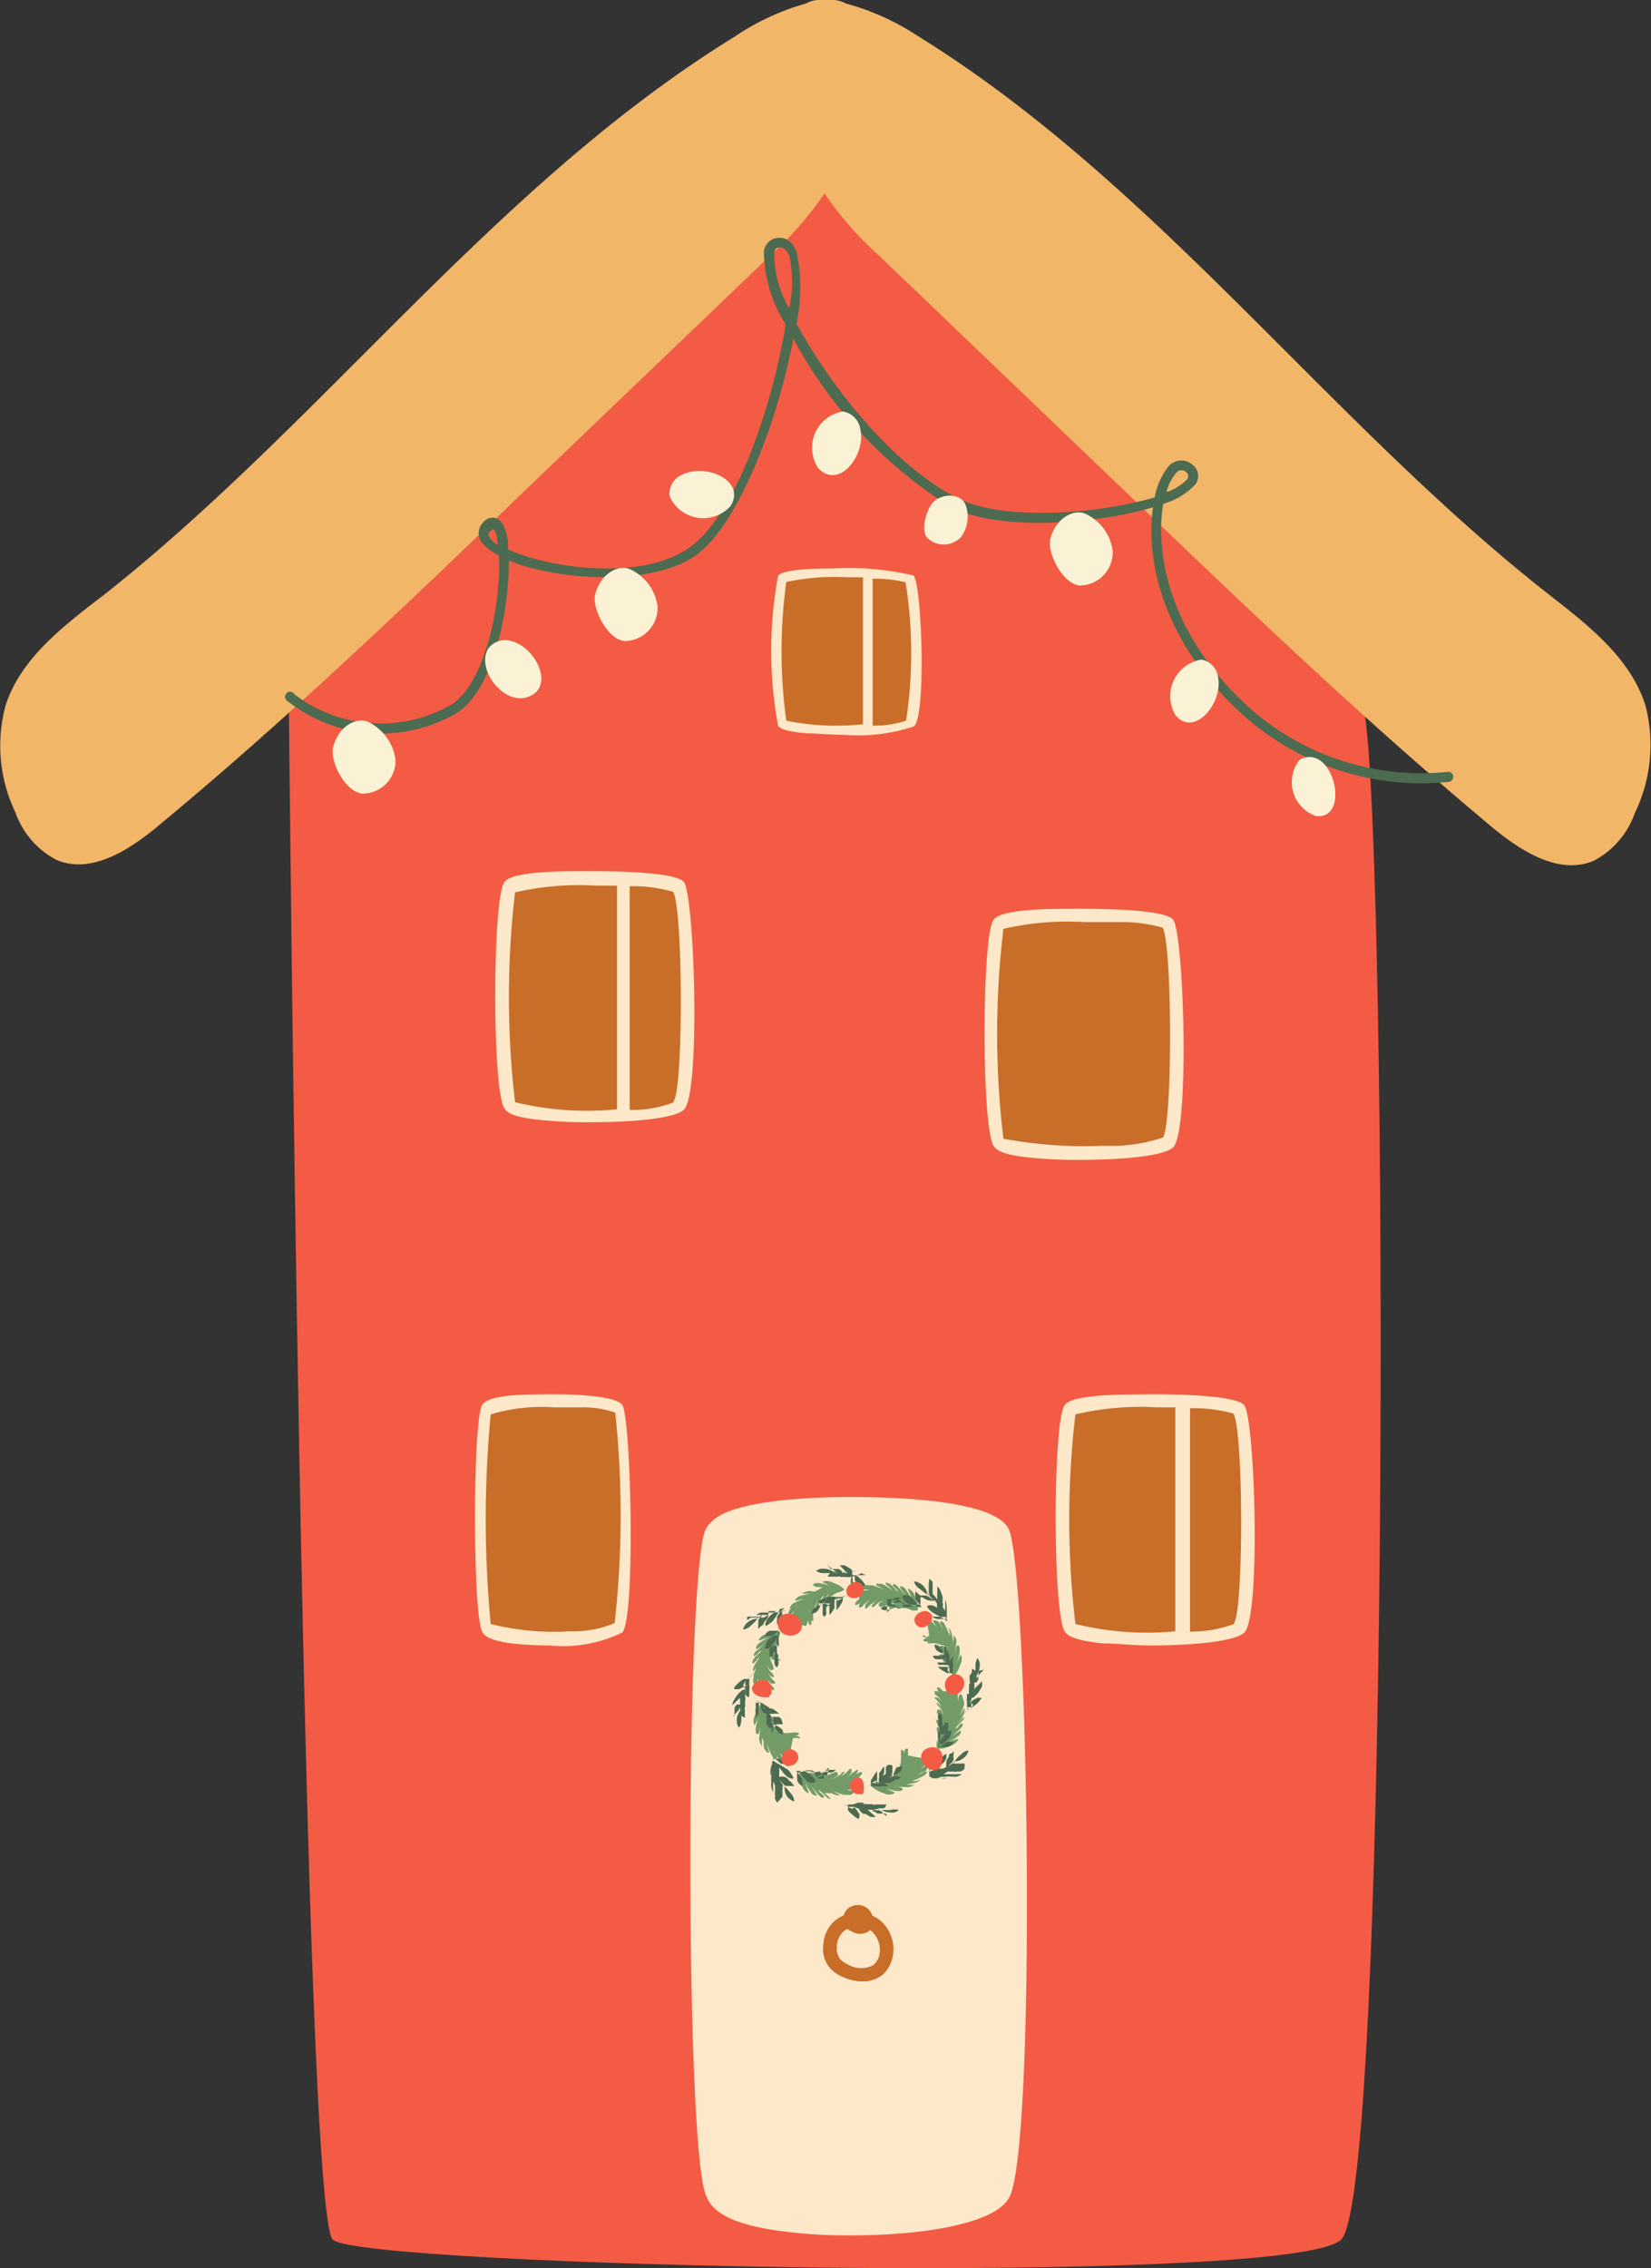 <svg xmlns="http://www.w3.org/2000/svg" viewBox="0 0 56.19 77.17"><rect x="0" y="0" width="56.19" height="77.17" fill="#333333" stroke="none"/><defs><style>.cls-1{fill:#f45b44;}.cls-2{fill:#f2b669;}.cls-3{fill:#c86e29;}.cls-4{fill:#fde8ca;}.cls-5{fill:#4c6b51;}.cls-6{fill:#739b68;}.cls-7{fill:#fbf2d6;}</style></defs><g id="Layer_2" data-name="Layer 2"><g id="Image"><path class="cls-1" d="M46.33,23.82c-.92-1.5-16.08-17.24-18.39-17.24S10.87,20.77,9.83,23.76c0,0,.46,51.52,1.5,52.44s32.58,1.61,34.31,0S47.25,25.31,46.33,23.82Z"/><path class="cls-2" d="M56,24c-.52-1.65-2-2.77-3.37-3.84-7.5-5.91-13.29-13.92-21.4-18.94A8.45,8.45,0,0,0,28.79.12,1,1,0,0,0,28.21,0H28a1,1,0,0,0-.57.12A8.33,8.33,0,0,0,25,1.25c-8.12,5-13.91,13-21.4,18.94C2.2,21.26.71,22.38.19,24a5.25,5.25,0,0,0,.33,3.63,2.93,2.93,0,0,0,1.39,1.62c1.2.52,2.52-.35,3.52-1.19C9.8,24.44,13.92,20.5,18,16.56l8.22-7.87a11.52,11.52,0,0,0,1.84-2.11,11.57,11.57,0,0,0,1.85,2.11l8.22,7.87c4.11,3.94,8.22,7.88,12.59,11.53,1,.84,2.33,1.71,3.53,1.19a2.93,2.93,0,0,0,1.39-1.62A5.31,5.31,0,0,0,56,24Z"/><path class="cls-3" d="M23.27,30c-.38-.41-3.3-.36-3.63-.36-2.19,0-2.4.28-2.47.37-.41.47-.43,7.1,0,7.7.09.15.32.31,1.3.4a15.42,15.42,0,0,0,1.63.07c1.37,0,2.87-.12,3.18-.43C23.85,37.2,23.64,30.45,23.27,30Z"/><path class="cls-4" d="M23.27,30c-.38-.41-3.3-.36-3.63-.36-2.19,0-2.4.28-2.47.37-.41.47-.43,7.1,0,7.7.09.15.32.31,1.3.4a15.42,15.42,0,0,0,1.63.07c1.37,0,2.87-.12,3.18-.43C23.85,37.2,23.64,30.45,23.27,30ZM17.53,37.5a30.45,30.45,0,0,1,0-7.14,9.7,9.7,0,0,1,2.76-.23H21v7.61A10.44,10.44,0,0,1,17.53,37.5Zm5.4,0a3.85,3.85,0,0,1-1.5.26V30.15a5,5,0,0,1,1.48.19C23.25,30.93,23.26,37,22.93,37.46Z"/><path class="cls-3" d="M31.09,19.58a9.55,9.55,0,0,0-2.74-.24c-1.66,0-1.81.19-1.87.25a14.09,14.09,0,0,0,0,5.1c.07.09.24.2,1,.26.33,0,.77.05,1.24.05a6,6,0,0,0,2.39-.29C31.53,24.32,31.37,19.85,31.09,19.58Z"/><path class="cls-4" d="M31.09,19.58a9.55,9.55,0,0,0-2.74-.24c-1.66,0-1.81.19-1.87.25a14.09,14.09,0,0,0,0,5.1c.07.09.24.2,1,.26.33,0,.77.05,1.24.05a6,6,0,0,0,2.39-.29C31.53,24.32,31.37,19.85,31.09,19.58Zm-4.33,4.94a17.35,17.35,0,0,1,0-4.72,7.94,7.94,0,0,1,2.08-.16h.53v5A8.57,8.57,0,0,1,26.76,24.52Zm4.08,0a3.6,3.6,0,0,1-1.14.17v-5a4.42,4.42,0,0,1,1.12.12A15.25,15.25,0,0,1,30.84,24.5Z"/><path class="cls-3" d="M42.34,47.8c-.38-.41-3.3-.37-3.63-.36-2.19,0-2.4.27-2.47.36-.41.48-.42,7.1,0,7.71.1.14.32.3,1.3.4.44,0,1,.07,1.63.07,1.37,0,2.87-.13,3.18-.44C42.92,55,42.71,48.2,42.34,47.8Z"/><path class="cls-4" d="M42.34,47.8c-.38-.41-3.3-.37-3.63-.36-2.19,0-2.4.27-2.47.36-.41.48-.42,7.1,0,7.71.1.14.32.3,1.3.4.44,0,1,.07,1.63.07,1.37,0,2.87-.13,3.18-.44C42.92,55,42.71,48.2,42.34,47.8ZM36.6,55.25a30.37,30.37,0,0,1,0-7.13,9.61,9.61,0,0,1,2.77-.24H40V55.5A10.16,10.16,0,0,1,36.6,55.25Zm5.4,0a4.28,4.28,0,0,1-1.5.26V47.91a5.15,5.15,0,0,1,1.48.18C42.32,48.69,42.33,54.71,42,55.22Z"/><path class="cls-3" d="M39.75,31.28c-.37-.41-3.21-.36-3.54-.36-2.13,0-2.33.28-2.4.37-.4.47-.41,7.1,0,7.7.1.15.32.31,1.27.4a14.74,14.74,0,0,0,1.59.07c1.33,0,2.79-.12,3.09-.43C40.31,38.44,40.11,31.69,39.75,31.28Z"/><path class="cls-4" d="M39.92,31.28c-.38-.41-3.3-.36-3.63-.36-2.19,0-2.4.28-2.47.37-.41.47-.42,7.1,0,7.7.1.15.33.31,1.3.4a15.49,15.49,0,0,0,1.64.07c1.36,0,2.86-.12,3.17-.43C40.5,38.44,40.29,31.69,39.92,31.28Zm-.34,7.42a5.55,5.55,0,0,1-2,.28,15,15,0,0,1-3.43-.24,29.93,29.93,0,0,1,0-7.14,9.79,9.79,0,0,1,2.77-.23l1.16,0a5.17,5.17,0,0,1,1.49.19C39.9,32.17,39.91,38.2,39.58,38.7Z"/><path class="cls-3" d="M21.05,47.8c-.29-.41-2.51-.37-2.77-.36-1.66,0-1.82.27-1.88.36a32.06,32.06,0,0,0,0,7.71c.07.14.25.3,1,.4a10.87,10.87,0,0,0,1.25.07c1,0,2.18-.13,2.41-.44C21.49,55,21.33,48.2,21.05,47.8Z"/><path class="cls-4" d="M21.18,47.8c-.29-.41-2.58-.37-2.84-.36-1.71,0-1.87.27-1.93.36-.32.48-.33,7.1,0,7.71.07.14.25.3,1,.4a11.59,11.59,0,0,0,1.28.07,4.61,4.61,0,0,0,2.49-.44C21.64,55,21.47,48.2,21.18,47.8Zm-.26,7.42a3.7,3.7,0,0,1-1.54.28,8.81,8.81,0,0,1-2.68-.25,37.75,37.75,0,0,1,0-7.13,6,6,0,0,1,2.16-.24l.91,0a3.3,3.3,0,0,1,1.17.18A33.33,33.33,0,0,1,20.92,55.22Z"/><path class="cls-4" d="M34.32,52c-.64-1.2-5.57-1.07-6.13-1.06-3.7.12-4,.82-4.17,1.08-.69,1.4-.71,20.87,0,22.65.16.43.55.9,2.19,1.18a16.92,16.92,0,0,0,2.77.2c2.3,0,4.83-.36,5.36-1.27C35.3,73.09,35,53.24,34.32,52Z"/><path class="cls-3" d="M29.34,67.41a1.62,1.62,0,0,1-.63-.14,1.21,1.21,0,0,1-.44-.29,1,1,0,0,1-.25-.81,1.17,1.17,0,0,1,.41-.84,1.25,1.25,0,0,1,1.52,0,1.28,1.28,0,0,1,.36,1.47,1,1,0,0,1-.28.39A1.06,1.06,0,0,1,29.34,67.41Zm-.79-.81.05.06a1,1,0,0,0,.29.19.87.87,0,0,0,.84,0,.73.73,0,0,0,.16-.22.84.84,0,0,0-.23-.93.78.78,0,0,0-.94,0,.74.74,0,0,0-.24.48h0a.2.2,0,0,0,0,.07.57.57,0,0,0,.09.36Z"/><path class="cls-3" d="M28.71,65.2a.41.41,0,0,0,.09.38.5.5,0,0,0,.19.13.55.55,0,0,0,.57,0,.44.44,0,0,0,.12-.15.56.56,0,0,0-.16-.64.54.54,0,0,0-.65,0,.49.49,0,0,0-.1.63"/><path class="cls-5" d="M32.83,60a.75.75,0,0,0-.15,0h-.13l-.12,0,.09-.08h0a.44.44,0,0,0,.26-.1.41.41,0,0,0,.18-.27s0,0,0,0a.4.4,0,0,0-.25.14.49.49,0,0,0-.13.12.31.31,0,0,0-.07.09,1,1,0,0,1-.25.2l0,0a1.24,1.24,0,0,0,.19-.21.36.36,0,0,0,0-.09l0-.08a.32.32,0,0,0,0-.14h0l-.05.07a.15.15,0,0,1-.06,0l-.05.07,0,.06a.25.25,0,0,0-.08.15.57.57,0,0,0,0,.18h0a.67.67,0,0,1-.12.06h0l-.06,0-.06,0h0l-.09,0,0,0,.13-.1a1.59,1.59,0,0,1,.13-.13.51.51,0,0,0,.07-.15c0-.05,0-.11,0-.13h0l-.16.11a.74.74,0,0,0-.12.13l-.11.17a.52.52,0,0,0-.06.16l-.17.06a2.2,2.2,0,0,0,.2-.23l0-.08a.2.2,0,0,0,0-.08V60a.19.19,0,0,0,0-.08s0,0,0,0l0,0,0,0-.06.07a.65.65,0,0,0-.1.15l0,.09a.12.12,0,0,0,0,.08.19.19,0,0,0,0,.08v.06h-.35s0,0,0,0h.39l.06.05.08,0,.18,0a.75.75,0,0,0,.26,0h.09s0,0,0,0l-.07,0-.08,0-.16,0-.13,0,.16-.06a.21.21,0,0,0,.14,0h.18a.64.64,0,0,0,.2,0,.6.6,0,0,0,.16-.08s0,0,0,0H32.1a.75.75,0,0,0,.15-.09l.06,0a0,0,0,0,0,0,0l.06,0h.06a.34.34,0,0,0,.14,0l.07,0,.06,0,.12-.08S32.84,60,32.83,60Z"/><path class="cls-6" d="M32.56,57.51c.07.13,0,.18.06.37,0-.09,0-.26.07-.24s.09.13.08.22a1.91,1.91,0,0,0-.07.24l.06-.24s0-.06,0-.06,0,0,.05.07a.57.57,0,0,1,0,.13,2.35,2.35,0,0,1-.14.37,2.2,2.2,0,0,0,.15-.26v0s0,0,0,0a.23.23,0,0,1,0,.14.38.38,0,0,1-.06.13c0,.08-.11.16-.15.24l.2-.22s0,0,0,0,0,.1-.06.15-.26.25-.23.26.11-.09.16-.15.07,0,.09,0v0c0,.08-.08.14-.14.2l-.22.19a1.16,1.16,0,0,0,.16-.11c.05,0,.09-.07.12-.06s0,.14-.09.19a1.15,1.15,0,0,1-.36.2l.31-.1s.06,0,.07,0v0a.42.42,0,0,1-.24.21l-.24.1a1.09,1.09,0,0,1-.26,0l0-.08a.43.43,0,0,1,0-.12.54.54,0,0,0,0-.43s0-.06,0-.07a.1.1,0,0,1,.07,0,.32.32,0,0,1,0,.16.55.55,0,0,0-.08-.35s0-.06,0-.07h.06l0,0a.52.52,0,0,1,.08.19.61.61,0,0,0-.09-.35c0-.06-.08-.13,0-.19s0,0,0,0a.09.09,0,0,1,.09,0,.69.69,0,0,1,.1.19.66.66,0,0,0-.16-.31s-.09-.08-.07-.12,0,0,0,0a0,0,0,0,1,0,0,.46.46,0,0,1,.16.15.83.83,0,0,0-.26-.33s0,0,0,0,0,0,.06,0l.06,0a.46.46,0,0,1,.17.17,1,1,0,0,0-.18-.23c-.05,0-.12-.13-.07-.15s.13,0,.18.1-.13-.19-.11-.22.07,0,.09,0a.52.52,0,0,1,.1.11C32.43,57.58,32.52,57.44,32.56,57.51Z"/><path class="cls-5" d="M31.84,58.48l.09.1a.86.86,0,0,1,.07.1.29.29,0,0,1,0,.09l0-.08h0a.44.44,0,0,1-.07-.21.14.14,0,0,1,0-.11.19.19,0,0,1,.05-.1h0a.22.22,0,0,1,.08.21.59.59,0,0,1,0,.13s0,.07,0,.08,0,.15-.06.24v0a.75.75,0,0,1,.1-.2l.05-.06s0,0,0-.05.08,0,.12,0,0,0,0,0,0,0,0,.06v.07s0,0,0,.07l0,.06a.29.29,0,0,1-.11.11A.46.46,0,0,1,32,59h0l0,.1v0h0v.06a.06.06,0,0,0,0,0h0a.31.31,0,0,1,0,.08.05.05,0,0,0,0,0,.75.75,0,0,1,.07-.12.94.94,0,0,1,.09-.12.47.47,0,0,1,.1-.1.12.12,0,0,1,.13,0h0l-.05.17a.28.28,0,0,1-.11.13.71.71,0,0,1-.13.12.24.24,0,0,1-.16,0l0,.16a1.84,1.84,0,0,1,.22-.17.18.18,0,0,1,.07-.05.1.1,0,0,1,.07,0l.09,0h.08s0,0,0,0l0,0,0,0-.06.07a.25.25,0,0,1-.15.1l-.08,0-.08,0h-.13l0,0a.32.32,0,0,0,0,.14s0,.11,0,.16-.05,0,0,0a.68.68,0,0,0,0-.14l0-.13,0-.07h0v0h0a.15.15,0,0,1,0-.06l0-.08a1.42,1.42,0,0,1-.05-.16,1.77,1.77,0,0,1,0-.21v-.07s0,0,0,0l0,.06.05.06a1,1,0,0,1,.08.14.53.53,0,0,1,0,.12.37.37,0,0,0,0-.14.47.47,0,0,1-.07-.12l0-.08s0-.05,0-.07l0-.15a.34.34,0,0,1,0-.14h0l.1.15A.46.46,0,0,1,32,59a.09.09,0,0,1,0,0,.68.68,0,0,0,0-.14v0h0l0-.05,0,0s-.05-.07-.06-.1a.07.07,0,0,0,0,0l0,0a.31.31,0,0,0,0-.1S31.83,58.48,31.84,58.48Z"/><path class="cls-5" d="M30.19,61.8l-.12-.09L30,61.63l-.11-.05H30a.61.61,0,0,0,.28.08.45.45,0,0,0,.16,0,.37.37,0,0,0,.15-.08,0,0,0,0,0,0,0,.46.46,0,0,0-.29,0l-.17,0s-.09,0-.11,0a1.71,1.71,0,0,1-.32,0h-.05a.94.94,0,0,0,.28-.06l.09,0,.07,0a.35.35,0,0,0,.08-.13h0s-.05,0-.08,0H30l-.08,0H29.8a.28.28,0,0,0-.15.08,1.5,1.5,0,0,0-.13.11h0l-.12,0h-.18l-.09,0h.21l.18,0a.41.41,0,0,0,.15-.07.11.11,0,0,0,.05-.13h-.2a.57.57,0,0,0-.18,0l-.18.07a.29.29,0,0,0-.15.09l-.17-.07.29,0,.09,0,.08,0,.05-.07.05-.07s0,0,0,0H29.3l-.09,0a.85.85,0,0,0-.17.06l-.08,0-.08,0-.07.05,0,0h0l0,0a.6.6,0,0,1-.13-.09l-.12-.11s-.05,0,0,0l.11.1a.36.36,0,0,0,.12.08l.07,0h0a.19.19,0,0,0,0,.08l0,.08a.49.49,0,0,0,.12.13,1.16,1.16,0,0,0,.21.16l.06,0h0s.05,0,0,0,0,0,0-.08l0-.07-.09-.14-.1-.1.17.05a.23.23,0,0,0,.08.12l.07.06.08,0a1,1,0,0,0,.17.1.57.57,0,0,0,.18,0s0,0,0,0l-.16-.13a.69.69,0,0,0-.13-.11l-.05,0,.17,0h.07s0,0,0,0a.09.09,0,0,0,0,.06l.05,0,.11.07.07,0,.06,0h.15S30.19,61.81,30.19,61.8Z"/><path class="cls-6" d="M31.56,59.88c0,.14-.1.15-.22.3.07-.06.21-.16.23-.12a.19.19,0,0,1-.11.21c-.07,0-.17.08-.21.12l.21-.12s0,0,.07,0-.05.13-.12.16l-.18.09-.19.08c.1,0,.2,0,.3-.08h0s0,0,0,0a.33.33,0,0,1-.23.14l-.28.06a2.63,2.63,0,0,0,.3,0c.05,0,0,0,0,0s-.09.05-.15.07-.36,0-.35,0,.14,0,.22,0,.08,0,.08,0l0,0c-.05,0-.15,0-.24,0l-.29,0c.1,0,.3,0,.32.07s-.11.08-.19.07a1,1,0,0,1-.4-.11,2,2,0,0,0,.29.15s.05,0,0,.05h0a.38.38,0,0,1-.31,0,1.33,1.33,0,0,1-.24-.1,1.07,1.07,0,0,1-.22-.15.85.85,0,0,1,.19-.09.57.57,0,0,0,.34-.27s0,0,.07,0a.11.11,0,0,1,0,.08.22.22,0,0,1-.08.14.6.6,0,0,0,.19-.3s0-.06,0-.06a.07.07,0,0,1,0,.05.13.13,0,0,1,0,.06.37.37,0,0,1-.08.19.65.65,0,0,0,.19-.31c0-.07,0-.14.1-.16h0a.1.1,0,0,1,0,.1.47.47,0,0,1-.06.2.54.54,0,0,0,.1-.33c0-.05,0-.12,0-.14h0s0,0,0,0a.81.81,0,0,1,0,.22,1,1,0,0,0,.05-.41s0-.06,0-.06a.05.05,0,0,1,0,0s0,0,0,.06a.49.49,0,0,1,0,.24.92.92,0,0,0,0-.29c0-.06,0-.18.05-.16s.07.12.06.21c0-.11,0-.23.08-.25s.05.06.05.09a.61.61,0,0,1,0,.14C31.42,59.84,31.58,59.8,31.56,59.88Z"/><path class="cls-5" d="M30.37,60.06a.57.57,0,0,1,0,.13.5.5,0,0,1,0,.12.22.22,0,0,1-.05.08l.08,0h0a.58.58,0,0,1,.1-.21.34.34,0,0,1,.2-.09h0a.22.22,0,0,1-.09.21l-.11.08s-.05,0-.08,0l-.21.12,0,0a.86.86,0,0,1,.21-.07h.14a.23.23,0,0,1,.12.06s0,0,0,0l-.06,0a.12.12,0,0,0-.05.05l-.07,0-.07,0a.26.26,0,0,1-.15,0l-.14-.07h0l-.09,0h0l-.05,0,0,0h0l-.07,0h0a.37.37,0,0,1,.14,0l.15,0h.14a.13.13,0,0,1,.1.09h0a1.19,1.19,0,0,1-.15.09.52.52,0,0,1-.17,0,.55.55,0,0,1-.18,0,.3.3,0,0,1-.15-.07l-.14.08.27,0h.08l.08,0,.08.05.06.06v0H30a.38.38,0,0,1-.18,0s-.05,0-.08,0l-.08,0-.06-.05,0,0h0l0,0a.42.42,0,0,0-.12.08l-.13.09s0,0,0,0l.11-.08.12-.08.06,0h0s0,0,0-.08l0-.08.09-.14a.74.74,0,0,1,.12-.17l0,0,0,0s0,0,0,0a.25.25,0,0,1,0,.08.25.25,0,0,1,0,.08.83.83,0,0,1,0,.15l-.06.11.13-.07a.22.22,0,0,1,0-.14l0-.07a.43.43,0,0,1,0-.07l.09-.13a.27.27,0,0,1,.08-.1s0,0,0,0a1.16,1.16,0,0,1,0,.18.34.34,0,0,1-.05.14.05.05,0,0,1,0,0l.11-.07,0,0s0,0,0,0v-.07a.43.43,0,0,0,0,0l0-.11,0-.05,0,0,.07-.08S30.37,60.05,30.37,60.06Z"/><path class="cls-5" d="M26.63,61.12s0-.1,0-.15v-.13a.5.5,0,0,0,0-.12l.07.09h0a.58.58,0,0,0,.07.28.51.51,0,0,0,.26.2h0a.4.4,0,0,0-.11-.27l-.11-.13a.18.18,0,0,0-.09-.08,1.1,1.1,0,0,1-.18-.26l0,0a1.29,1.29,0,0,0,.19.21l.09,0,.07,0a.75.75,0,0,0,.15,0s0,0,0,0L27,60.72l-.05-.06-.05-.06s-.05,0-.07-.06a.26.26,0,0,0-.14-.09.53.53,0,0,0-.17,0h0a.56.56,0,0,1,0-.12v0l0-.06a.14.14,0,0,0,0-.06h0l0-.09v0a.71.71,0,0,0,.1.14.81.81,0,0,0,.12.14.34.34,0,0,0,.14.09.11.11,0,0,0,.13,0h0l-.1-.17a.49.49,0,0,0-.12-.13L26.48,60c-.05,0-.1-.08-.16-.08l0-.18a1.1,1.1,0,0,0,.21.22.18.18,0,0,0,.07.05l.08,0h.17s0,0,0,0l0,0,0,0-.07-.07a.49.49,0,0,0-.14-.11l-.09,0a.18.18,0,0,0-.07,0l-.08,0h-.06v0a.43.43,0,0,1,0-.16l0-.16s0,0,0,0a.59.59,0,0,1,0,.13.76.76,0,0,0,0,.15.22.22,0,0,0,0,.08h0v0h0l-.06.06a.59.59,0,0,0,0,.08.84.84,0,0,0-.05.17.77.77,0,0,0,0,.26v.1s0,0,0,0a.16.16,0,0,0,0-.07l0-.07a1,1,0,0,0,.07-.15s0-.09,0-.14a.85.85,0,0,0,0,.17.25.25,0,0,0-.05.13l0,.1a.27.27,0,0,0,0,.09,1.36,1.36,0,0,0,0,.2.49.49,0,0,0,.06.17s0,0,0,0l0-.2a.88.88,0,0,0,0-.17v0l.07.15,0,.06h0a.09.09,0,0,0,0,.06v.06a.33.33,0,0,0,0,.14s0,0,0,.07a.14.14,0,0,0,0,.06.83.83,0,0,0,.07.13S26.63,61.13,26.63,61.12Z"/><path class="cls-6" d="M29.18,60.85c-.13.07-.18,0-.36.06.09,0,.26,0,.24.07a.2.2,0,0,1-.22.08A1.91,1.91,0,0,0,28.6,61l.23.06s.07,0,.07,0,0,0-.07,0a.29.29,0,0,1-.13,0,2.46,2.46,0,0,1-.38-.14c.09.05.18.11.27.15h0s0,0,0,0a.23.23,0,0,1-.14,0,.38.38,0,0,1-.13-.06L28.07,61c.06.07.18.16.21.2s0,0,0,0-.1,0-.15-.06-.26-.26-.27-.23.1.11.15.16.05.07,0,.09h0c-.07,0-.14-.08-.19-.14s-.12-.15-.2-.22l.12.16c0,.05.07.09.06.12s-.14,0-.19-.09a1.15,1.15,0,0,1-.2-.36,1.6,1.6,0,0,0,.1.31.08.08,0,0,1,0,.07h0a.36.36,0,0,1-.2-.23,2.44,2.44,0,0,1-.1-.24.75.75,0,0,1,0-.26l.08,0a.28.28,0,0,1,.11,0,.55.55,0,0,0,.43,0s.07,0,.07,0,0,.05,0,.07a.28.28,0,0,1-.15,0,.55.55,0,0,0,.35-.08s.05,0,.07,0a.06.06,0,0,1,0,.06l0,0a.5.5,0,0,1-.2.08.64.64,0,0,0,.36-.09c.06,0,.13-.08.18,0s0,0,0,0,0,.07,0,.09a.69.69,0,0,1-.19.1.59.59,0,0,0,.3-.16s.08-.09.13-.07h0a0,0,0,0,1,0,0,.46.46,0,0,1-.15.16.88.88,0,0,0,.32-.26s0,0,.06,0a.11.11,0,0,1,0,.06l0,.06a.52.52,0,0,1-.16.17,1,1,0,0,0,.22-.18c.05,0,.14-.12.16-.07a.26.26,0,0,1-.11.18c.09-.06.19-.13.23-.11s0,.07,0,.09l-.11.1C29.11,60.72,29.26,60.81,29.18,60.85Z"/><path class="cls-5" d="M28.21,60.13l-.09.09-.1.07-.1,0,.09,0h0a.51.51,0,0,1,.22-.07.14.14,0,0,1,.11,0,.19.19,0,0,1,.1,0v0a.23.23,0,0,1-.21.08l-.13,0s-.07,0-.09,0l-.23-.06h0a.75.75,0,0,1,.2.1s0,0,0,.05l.06,0a.42.42,0,0,1,0,.12h0a.15.15,0,0,1-.07,0H28s-.05,0-.07,0l-.07,0a.36.36,0,0,1-.1-.11.58.58,0,0,1-.05-.14h0l-.1,0h-.15l-.08,0,0,0a.35.35,0,0,1,.12.07.6.6,0,0,1,.13.09.43.43,0,0,1,.09.1.11.11,0,0,1,0,.13h0l-.17,0a.3.3,0,0,1-.14-.11l-.11-.13a.24.24,0,0,1-.05-.16l-.16,0a1.84,1.84,0,0,1,.17.22l.05.07a.43.43,0,0,1,0,.07s0,.06,0,.09,0,.06,0,.08,0,0,0,0l0,0,0,0-.07-.06a.33.33,0,0,1-.11-.15.32.32,0,0,0,0-.09.15.15,0,0,1,0-.07.22.22,0,0,1,0-.08v0h0l0,0-.15,0-.15,0s0-.05,0,0l.14,0,.13,0,.06,0h0a.15.15,0,0,1,.06-.05l.08,0,.16-.05.21,0h.07s0,0,0,0l-.06,0-.07.05-.13.08-.12,0a.33.33,0,0,0,.13,0l.13-.07.07,0,.08,0,.15,0a.3.3,0,0,1,.13,0s0,0,0,0a.71.71,0,0,1-.14.1l-.14.07h-.05l.13,0h0v0l0,0,.05,0,.1-.06h0l.05,0h.1S28.22,60.12,28.21,60.13Z"/><path class="cls-5" d="M24.94,58.4l.1-.11.09-.1.06-.11a.49.49,0,0,0,0,.12h0a.56.56,0,0,0-.11.26,1,1,0,0,0,0,.17.51.51,0,0,0,.07.15h0a.48.48,0,0,0,.08-.27,1.09,1.09,0,0,0,0-.18.25.25,0,0,0,0-.12,1.63,1.63,0,0,1,0-.31v0a1.32,1.32,0,0,0,0,.28l0,.09a.2.2,0,0,0,0,.08.27.27,0,0,0,.12.09h0a.19.19,0,0,0,0-.08s0-.06,0-.08,0-.06,0-.08a.28.28,0,0,1,0-.09.31.31,0,0,0-.06-.16.45.45,0,0,0-.1-.14h0l0-.12v0l0-.06,0-.05h0a.36.36,0,0,1,0-.09.08.08,0,0,0,0,0,.5.5,0,0,0,0,.17,1.09,1.09,0,0,0,0,.18.3.3,0,0,0,.05.16s.07.08.12.07a0,0,0,0,0,0,0l0-.19a.55.55,0,0,0,0-.18,1.46,1.46,0,0,0,0-.2.26.26,0,0,0-.07-.16l.08-.16a1.45,1.45,0,0,0,0,.3.29.29,0,0,0,0,.09.2.2,0,0,0,0,.08s0,0,.06.07,0,0,.07,0h0a.09.09,0,0,0,0,0V57.5a.53.53,0,0,0,0-.18l0-.08a.32.32,0,0,0,0-.09l0-.07,0,0v0l0,0a.43.43,0,0,1,.11-.12l.12-.11s0-.05,0,0l-.1.1a.47.47,0,0,0-.1.1l-.05.07h0v0h-.08l-.08,0a.65.65,0,0,0-.15.1,1.09,1.09,0,0,0-.18.19l0,.06,0,0s0,0,0,0l.08,0,.08,0,.14-.07.12-.08s-.05.1-.07.16a.19.19,0,0,0-.13.07l-.07.06-.06.07-.11.17a.48.48,0,0,0-.05.17s0,0,0,0l.14-.14.13-.12,0,0a1,1,0,0,0,0,.17v.06h0s0,0-.06,0l-.05,0a.31.31,0,0,0-.08.11s0,0,0,.06a.09.09,0,0,0,0,.06.8.8,0,0,0,0,.15S24.93,58.4,24.94,58.4Z"/><path class="cls-6" d="M26.82,59.85c-.15,0-.15-.1-.3-.22.06.07.15.21.11.23a.19.19,0,0,1-.2-.11c-.05-.07-.09-.17-.13-.21l.13.21s0,0,0,.07-.13,0-.17-.12l-.09-.18-.07-.19a1.67,1.67,0,0,0,.08.3v0s0,0-.05,0a.33.33,0,0,1-.14-.23c0-.1,0-.19-.06-.28,0,.1,0,.24,0,.3s0,0,0,0-.05-.09-.07-.15,0-.36,0-.35,0,.14,0,.22,0,.08,0,.07h0c-.06,0,0-.15,0-.24a2.81,2.81,0,0,0,0-.29c0,.1,0,.3-.07.32s-.08-.11-.07-.19a1.4,1.4,0,0,1,.11-.4l-.15.29s0,0,0,0h0a.38.38,0,0,1,0-.31l.1-.24a1.12,1.12,0,0,1,.16-.22.85.85,0,0,1,.09.19.52.52,0,0,0,.26.34s.06,0,0,.07-.05,0-.07,0a.28.28,0,0,1-.15-.08.63.63,0,0,0,.31.19s.06,0,.05.05a0,0,0,0,1,0,0h-.06a.44.44,0,0,1-.2-.08.74.74,0,0,0,.32.19c.07,0,.14,0,.16.1a.08.08,0,0,1,0,0,.08.08,0,0,1-.09,0,.43.43,0,0,1-.2-.06.49.49,0,0,0,.32.1c.06,0,.12,0,.15,0v0l-.05,0h-.21a.93.93,0,0,0,.41,0s0,0,.06,0a.09.09,0,0,1,0,0s0,0-.06,0a.49.49,0,0,1-.24,0,.9.9,0,0,0,.28,0c.07,0,.18,0,.17.05s-.13.07-.21.06c.1,0,.22,0,.24.08s0,0-.08,0h-.15C26.86,59.71,26.9,59.87,26.82,59.85Z"/><path class="cls-5" d="M26.64,58.66h-.13l-.12,0-.09-.05.05.08h0a.46.46,0,0,1,.21.1.3.3,0,0,1,.1.2h0a.21.21,0,0,1-.2-.09.76.76,0,0,1-.08-.11s0-.05,0-.08a2.39,2.39,0,0,0-.13-.21l0,0a.56.56,0,0,1,.06.21.22.22,0,0,1,0,.08v.06a.22.22,0,0,1-.05.12h0l0-.06,0,0a.19.19,0,0,1,0-.07l0-.07a.26.26,0,0,1,0-.15.53.53,0,0,1,.06-.14h0l-.06-.09h0l0-.05a.05.05,0,0,1,0,0h0a.25.25,0,0,1,0-.07v0s0,.09,0,.14,0,.1,0,.15a.66.66,0,0,1,0,.14s0,.09-.08.1h0a1.19,1.19,0,0,1-.09-.15.52.52,0,0,1,0-.17.55.55,0,0,1,0-.18A.23.23,0,0,1,25.9,58l-.08-.14a1.24,1.24,0,0,1,0,.27.19.19,0,0,1,0,.08.11.11,0,0,1,0,.08.35.35,0,0,1-.05.08.15.15,0,0,1-.05.06h0a.09.09,0,0,1,0,0v-.14a.38.38,0,0,1,0-.18.3.3,0,0,0,0-.08s0-.06,0-.08l.05-.06,0,0h0v0a.83.83,0,0,0-.08-.12.6.6,0,0,1-.09-.13s0,0,0,0a.44.44,0,0,0,.08.11.75.75,0,0,1,.07.12l0,.06h0v0h.08l.08,0,.15.09a1,1,0,0,1,.17.12l0,0v0s0,0,0,0H26.2l-.15,0L25.94,58l.07.13a.21.21,0,0,1,.13,0l.08,0,.07,0,.13.09.1.08s0,0,0,0l-.18,0a.44.44,0,0,1-.15,0l0,0,.07.11,0,0h.14l.11,0,0,0,0,0,.08.07S26.65,58.66,26.64,58.66Z"/><path class="cls-5" d="M25.44,55h.28l.12,0a.22.22,0,0,0-.09.07h0a.52.52,0,0,0-.27.1.44.44,0,0,0-.19.27s0,0,0,0a.46.46,0,0,0,.26-.13l.13-.12s.06-.06.07-.1a1.18,1.18,0,0,1,.25-.19l0,0a1.24,1.24,0,0,0-.19.21.36.36,0,0,0,0,.09.2.2,0,0,0,0,.08.33.33,0,0,0,0,.14s0,0,0,0l.05-.06.06-.05A.13.13,0,0,0,26,55.2l.06-.07a.34.34,0,0,0,.09-.15l0-.17h0l.11,0h0l.06,0,0,0h0l.09,0,0,0-.13.1a.8.8,0,0,0-.13.13.36.36,0,0,0-.08.15.1.1,0,0,0,0,.13h0l.16-.11a.49.49,0,0,0,.12-.13,1.63,1.63,0,0,0,.11-.17.33.33,0,0,0,.07-.16l.18-.05a1.45,1.45,0,0,0-.21.22l-.05.08a.19.19,0,0,0,0,.08.41.41,0,0,0,0,.18h0l0,0,0,0,.07-.07a.4.4,0,0,0,.1-.15s0-.06,0-.08a.3.3,0,0,0,0-.08.24.24,0,0,0,0-.08s0,0,0,0v0h0a.43.43,0,0,1,.16,0h.16s0,0,0,0H27l-.09,0h0a.15.15,0,0,0-.06,0l-.08,0-.18,0h-.35s0,0,0,0l.07,0,.07,0,.16,0a.58.58,0,0,0,.14,0l-.17.06a.25.25,0,0,0-.13,0H26.1l-.2,0a.85.85,0,0,0-.17.08,0,0,0,0,0,0,0h.2a.91.91,0,0,0,.17,0h.05l-.15.09-.05,0h0l-.06,0h-.2l-.07,0-.06,0-.13.09S25.42,55,25.44,55Z"/><path class="cls-6" d="M25.85,57.47c-.07-.13,0-.18-.06-.36,0,.09,0,.26-.07.24a.2.2,0,0,1-.08-.22c0-.09.06-.18.07-.24l-.06.23s0,.07,0,.07,0,0,0-.07a.57.57,0,0,1,0-.13,2.46,2.46,0,0,1,.14-.38c0,.09-.11.18-.15.27h0s0,0,0,0a.33.33,0,0,1,0-.14l.06-.13.16-.24c-.08.06-.16.18-.21.21s0,0-.05,0a.28.28,0,0,1,.06-.15c.06-.1.27-.26.24-.27s-.11.1-.17.15-.06.05-.08,0a0,0,0,0,1,0,0c0-.07.09-.14.15-.19l.22-.2-.16.12s-.09.07-.12.06,0-.14.09-.19a1.22,1.22,0,0,1,.35-.2,1.86,1.86,0,0,0-.31.1h-.06v0a.38.38,0,0,1,.23-.2l.25-.1a.71.71,0,0,1,.26,0,.73.73,0,0,0,0,.08l-.05.11a.55.55,0,0,0-.06.43s0,.07,0,.07-.06,0-.07,0a.3.3,0,0,1-.05-.15.72.72,0,0,0,.08.35,0,0,0,0,1,0,.07h-.06l-.05,0a.52.52,0,0,1-.09-.2.75.75,0,0,0,.1.36c0,.06.07.13,0,.18l0,0a.1.1,0,0,1-.09,0,.39.39,0,0,1-.1-.19.47.47,0,0,0,.16.3s.08.08.07.13a0,0,0,0,1,0,0,.07.07,0,0,1-.06,0,.36.36,0,0,1-.15-.15,1,1,0,0,0,.25.32s0,0,0,.06l-.06,0-.06,0a.52.52,0,0,1-.17-.16.92.92,0,0,0,.17.22c.05.05.12.14.08.16a.26.26,0,0,1-.18-.11c.05.09.12.19.11.23s-.08,0-.1,0l-.09-.11C26,57.4,25.89,57.55,25.85,57.47Z"/><path class="cls-5" d="M26.57,56.5s-.06-.06-.09-.09a.61.61,0,0,1-.07-.1.17.17,0,0,1,0-.1.29.29,0,0,0,0,.09h0a.42.42,0,0,1,.08.22.2.2,0,0,1,0,.11.31.31,0,0,1-.05.1h0a.21.21,0,0,1-.08-.21.51.51,0,0,1,0-.13.14.14,0,0,1,0-.09.86.86,0,0,0,.06-.23v0a.78.78,0,0,1-.11.2l0,.05,0,0a.26.26,0,0,1-.12.05h0s0,0,0-.07a.13.13,0,0,0,0-.06.09.09,0,0,1,0-.07l0-.07a.32.32,0,0,1,.1-.1.39.39,0,0,1,.14,0h0l0-.1v-.09a.09.09,0,0,1,0,0h0s0-.05,0-.08,0,0,0,0a.35.35,0,0,1-.07.12l-.09.13a.43.43,0,0,1-.1.09.12.12,0,0,1-.14,0h0l.05-.17a.36.36,0,0,1,.1-.14l.14-.11a.24.24,0,0,1,.16,0l0-.16a1.73,1.73,0,0,1-.21.17l-.07,0-.07,0-.09,0H26s0,0,0,0l0,0,0,0,.06-.07a.25.25,0,0,1,.15-.11l.08,0s.05,0,.08,0h.13v0a.83.83,0,0,0,0-.15.77.77,0,0,1,0-.15,0,0,0,0,1,0,0,.59.59,0,0,0,0,.14l0,.13,0,.06h0v0h0s0,0,0,.06l0,.08a.94.94,0,0,1,0,.16.76.76,0,0,1,0,.21v.07s0,0,0,0l0-.06-.05-.07-.08-.13a.56.56,0,0,1,0-.12l0,.13a.24.24,0,0,1,.07.13l0,.07s0,0,0,.08l0,.15a.28.28,0,0,1,0,.13s0,0,0,0l-.09-.14L26.44,56v0l0,.13v.05h0l0,0,0,.05a.47.47,0,0,1,.05.1l0,.05s0,0,0,0a.34.34,0,0,1,0,.1Z"/><path class="cls-5" d="M28.16,53.23s.07.07.1.1l.11.08a.24.24,0,0,0,.11.06h-.13a.55.55,0,0,0-.26-.1h-.17l-.15.07s0,0,0,0a.44.44,0,0,0,.28.08h.17s.09,0,.12,0a1.15,1.15,0,0,1,.32,0h.05a1.35,1.35,0,0,0-.29,0l-.09,0-.07,0a.26.26,0,0,0-.09.12v0l.09,0h.07l.08,0h.09a.31.31,0,0,0,.16-.06l.14-.11h0l.12,0H29l.06,0,.05,0h0l.09,0h-.05a.42.42,0,0,0-.16,0h-.18a.44.44,0,0,0-.16.06s-.08.07-.06.12h0l.19,0a.55.55,0,0,0,.18,0,1.39,1.39,0,0,0,.19-.06.33.33,0,0,0,.16-.07l.16.07-.3,0-.08,0a.2.2,0,0,0-.08,0A.46.46,0,0,0,29,54s0,0-.05.07,0,0,0,0H29l.1,0a.47.47,0,0,0,.17,0l.08,0s.06,0,.08,0a.18.18,0,0,0,.07,0l0,0h0l0,0a.4.4,0,0,1,.12.1,1.14,1.14,0,0,0,.11.11s.05,0,0,0l-.1-.1a.52.52,0,0,0-.11-.1l-.07,0h0a.19.19,0,0,0,0-.08.2.2,0,0,0,0-.08l-.11-.15a1.12,1.12,0,0,0-.2-.17l-.05,0h0s0,0,0,0l0,.07,0,.08a1,1,0,0,0,.08.14l.08.12-.16-.07a.19.19,0,0,0-.07-.12L29,53.42l-.07-.06-.17-.1a.41.41,0,0,0-.18,0s0,0,0,0l.14.14.12.12.05,0-.17,0h-.06a.07.07,0,0,0,0-.06l0,0-.11-.08-.07,0-.06,0h-.15S28.15,53.22,28.16,53.23Z"/><path class="cls-6" d="M26.84,55.11c0-.15.11-.15.22-.3-.06.06-.21.15-.22.11s0-.15.1-.2.17-.09.22-.13l-.21.13s-.05,0-.07,0,.05-.13.11-.17l.19-.09.18-.07a1.57,1.57,0,0,0-.29.08h0a0,0,0,0,1,0-.05.33.33,0,0,1,.23-.14,2.8,2.8,0,0,1,.28-.06c-.1,0-.24,0-.3,0s0,0,0,0,.09-.05.15-.07.36,0,.35,0-.15,0-.22,0-.08,0-.08,0a0,0,0,0,1,0,0c.06-.06.16,0,.24,0A2.81,2.81,0,0,0,28,54c-.1,0-.3,0-.32-.07s.12-.08.2-.07a1.4,1.4,0,0,1,.4.11l-.3-.15a0,0,0,0,1,0,0l0,0a.38.38,0,0,1,.31,0l.24.1a.83.83,0,0,1,.21.16.72.72,0,0,1-.18.09.52.52,0,0,0-.35.26s0,.06-.06,0,0,0,0-.07a.28.28,0,0,1,.08-.15.58.58,0,0,0-.2.31s0,.06,0,0a.07.07,0,0,1-.05,0v-.06a.59.59,0,0,1,.07-.2.64.64,0,0,0-.18.32c0,.07,0,.14-.1.16h0a.11.11,0,0,1,0-.09.43.43,0,0,1,.07-.2.5.5,0,0,0-.11.32c0,.06,0,.12,0,.15h0a.05.05,0,0,1,0-.05.37.37,0,0,1,0-.21.8.8,0,0,0-.05.41s0,0,0,.06,0,0-.06,0a.08.08,0,0,1,0-.05.66.66,0,0,1,0-.24,1.33,1.33,0,0,0,0,.28c0,.07,0,.18-.06.17a.3.3,0,0,1-.05-.21.59.59,0,0,1-.08.24S27,55.23,27,55.2a.38.38,0,0,1,0-.15C27,55.15,26.82,55.19,26.84,55.11Z"/><path class="cls-5" d="M28,54.93a.57.57,0,0,1,0-.13l0-.12a.36.36,0,0,1,0-.09l-.07,0h0a.59.59,0,0,1-.1.21.32.32,0,0,1-.2.1l0,0a.23.23,0,0,1,.1-.2l.1-.08s.06,0,.09,0a1.37,1.37,0,0,0,.2-.13l0,0a.56.56,0,0,1-.21.06h-.15a.31.31,0,0,1-.12,0v0l.07,0,.05,0,.07,0,.07,0a.22.22,0,0,1,.14,0,.35.35,0,0,1,.14.06h0l.08-.06h0l.05,0,0,0h0l.07,0h0l-.13,0-.15,0h-.14c-.05,0-.09,0-.1-.08h0l.16-.09a.47.47,0,0,1,.17,0h.18c.05,0,.11,0,.14.08l.15-.08-.28,0-.08,0a.13.13,0,0,1-.08,0l-.07,0-.07-.05s0,0,0,0h.19a.38.38,0,0,1,.18,0,.2.2,0,0,0,.08,0l.08,0,.06,0,0,0h.05l.12-.08a.6.6,0,0,1,.13-.09s0,0,0,0l-.11.08a.41.41,0,0,1-.11.07l-.07,0h0a.19.19,0,0,1,0,.07.19.19,0,0,1,0,.08.71.71,0,0,1-.08.15,1.09,1.09,0,0,1-.13.17l0,0h0s0,0,0,0v-.08s0-.06,0-.08a.83.83,0,0,1,0-.15.24.24,0,0,1,.06-.11l-.13.07a.61.61,0,0,1,0,.13l0,.08a.16.16,0,0,1,0,.07l-.08.13a.81.81,0,0,1-.09.1l0,0a1.16,1.16,0,0,1,0-.18.83.83,0,0,1,0-.15l0,0a.41.41,0,0,0-.11.07l0,0v.08s0,0,0,.06a.49.49,0,0,1,0,.11l0,0s0,0,0,0l-.07.08S28,54.94,28,54.93Z"/><path class="cls-5" d="M31.61,53.88a.88.88,0,0,0,0,.16.89.89,0,0,0,0,.14.37.37,0,0,0,.05.11l-.1-.08h0a.51.51,0,0,0-.14-.26.51.51,0,0,0-.31-.15s0,0,0,0a.37.37,0,0,0,.17.24l.14.11a.24.24,0,0,0,.12.07,1.2,1.2,0,0,1,.23.22l0,0a1.32,1.32,0,0,0-.25-.16l-.09,0-.09,0a.27.27,0,0,0-.15,0s0,0,0,0l.07,0,.06.06.07,0,.08.05a.35.35,0,0,0,.17.06.54.54,0,0,0,.18,0h0l.07.11v0l0,0,0,.06,0,.05h0l0,.09,0,0L32,54.78l-.15-.11a.49.49,0,0,0-.17-.06c-.05,0-.11,0-.13.06h0l.13.15.16.1L32,55a.33.33,0,0,0,.17,0l.08.17a1.45,1.45,0,0,0-.26-.17l-.08,0-.09,0h-.1l-.08,0s0,0,0,0l0,0,0,0,.08,0a.42.42,0,0,0,.18.08l.09,0s.05,0,.08,0h.15l0,0a.45.45,0,0,1,0,.16,1,1,0,0,0,0,.17s0,0,0,0a.66.66,0,0,1,0-.14.8.8,0,0,0,0-.15s0-.06,0-.08h0v0h0a.25.25,0,0,0,0-.07.32.32,0,0,0,0-.09,1.21,1.21,0,0,0,0-.19.81.81,0,0,0-.05-.27l0-.07s0,0,0,0,0,0,0,0l0,.08,0,.08,0,.17s0,.1,0,.15a.51.51,0,0,0-.09-.16.25.25,0,0,0,0-.15v-.1a.44.44,0,0,0,0-.1,1.46,1.46,0,0,0-.07-.19.36.36,0,0,0-.11-.16s0,0,0,0l0,.21a1.21,1.21,0,0,0,0,.19s0,0,0,.05a1.34,1.34,0,0,0-.11-.14l-.05-.05h0a.25.25,0,0,0,0-.07s0,0,0-.07a.89.89,0,0,0,0-.14l0-.07,0-.06a.57.57,0,0,0-.11-.11S31.61,53.87,31.61,53.88Z"/><path class="cls-6" d="M29.22,54.14c.13-.07.18,0,.37-.06-.09,0-.26,0-.24-.07s.13-.09.22-.08l.24.07-.24-.06s-.06,0-.06,0,0,0,.07,0a.29.29,0,0,1,.13,0,2.35,2.35,0,0,1,.37.14,2.2,2.2,0,0,0-.26-.15h0a0,0,0,0,1,0-.05H30l.13.06.24.16c-.07-.08-.18-.16-.22-.21s0,0,0-.05a.32.32,0,0,1,.15.06c.1.06.25.27.26.24s-.09-.11-.15-.17,0-.06,0-.08h0c.08,0,.14.09.2.15s.12.14.19.22a.76.76,0,0,0-.11-.16s-.07-.09-.06-.12.14,0,.19.09a1.22,1.22,0,0,1,.2.35c0-.11-.06-.2-.1-.31s0-.05,0-.06h0a.4.4,0,0,1,.21.23c0,.09.07.17.1.25a1,1,0,0,1,0,.26l-.08,0-.12,0a.54.54,0,0,0-.43-.06s-.06,0-.07,0a.08.08,0,0,1,0-.07.33.33,0,0,1,.16,0,.72.72,0,0,0-.35.08s-.06,0-.07,0a.06.06,0,0,1,0-.06l0-.05a.55.55,0,0,1,.19-.09.71.71,0,0,0-.35.1c-.06,0-.13.07-.19,0l0,0a.08.08,0,0,1,0-.09.39.39,0,0,1,.19-.1.52.52,0,0,0-.31.16s-.08.08-.12.07h0a.07.07,0,0,1,0-.06.36.36,0,0,1,.15-.15.9.9,0,0,0-.33.25s0,0-.05,0,0,0,0-.06a.11.11,0,0,1,0-.06.55.55,0,0,1,.17-.17,1,1,0,0,0-.23.17c0,.05-.13.12-.15.08s0-.13.1-.18-.19.12-.22.11,0-.08,0-.1a1.06,1.06,0,0,1,.11-.09C29.29,54.27,29.15,54.18,29.22,54.14Z"/><path class="cls-5" d="M30.19,54.86a.81.81,0,0,1,.1-.09l.1-.07a.16.16,0,0,1,.09,0l-.08,0h0a.37.37,0,0,1-.21.08l-.11,0a.31.31,0,0,1-.1-.05s0,0,0,0a.2.2,0,0,1,.21-.08l.13,0s.07,0,.08,0a.94.94,0,0,0,.24.06h0a.78.78,0,0,1-.2-.11l-.06,0-.05-.05s0-.08,0-.12,0,0,0,0l.06,0h.07a.11.11,0,0,1,.07,0l.06,0a.27.27,0,0,1,.11.1.78.78,0,0,1,.05.14h0l.1,0H31l.08,0h0l-.12-.07-.12-.09-.1-.1a.14.14,0,0,1,0-.14h0l.17,0a.45.45,0,0,1,.14.1,1.34,1.34,0,0,1,.11.14.24.24,0,0,1,.05.16l.16,0a1.73,1.73,0,0,1-.17-.21l-.05-.07a.1.1,0,0,1,0-.07.29.29,0,0,1,0-.09s0-.06,0-.09,0,0,0,0l0,0,0,0,.07.06a.25.25,0,0,1,.11.15.24.24,0,0,0,0,.08l0,.08a.25.25,0,0,0,0,.08v0h0l.14,0,.16,0a0,0,0,0,1,0,0l-.14,0-.13,0-.07,0h0s0,0-.06,0l-.08,0-.16,0-.21,0h-.07s0,0,0,0l.06-.06.06,0,.14-.08.12,0-.14,0a.21.21,0,0,1-.12.07l-.08,0-.07,0-.15,0h-.14s0,0,0,0l.15-.09.14-.08h.05l-.14,0h-.05v0l-.05,0,0,0-.1.05,0,0H30.2S30.19,54.87,30.19,54.86Z"/><path class="cls-5" d="M33.48,56.81l-.1.1a.76.76,0,0,0-.08.11.3.3,0,0,0-.06.11V57h0a.63.63,0,0,0,.1-.27.5.5,0,0,0,0-.17.51.51,0,0,0-.07-.15s0,0,0,0a.45.45,0,0,0-.07.28c0,.06,0,.12,0,.17s0,.09,0,.12a1.69,1.69,0,0,1,0,.32v0a.86.86,0,0,0,0-.28l0-.09s0-.05,0-.08a.32.32,0,0,0-.12-.08s0,0,0,0,0,.06,0,.08A.22.22,0,0,1,33,57a.24.24,0,0,0,0,.08s0,.06,0,.09a.31.31,0,0,0,.06.16,1.5,1.5,0,0,0,.11.13h0l0,.13v.1a.14.14,0,0,0,0,.06h0l0,.09a.06.06,0,0,1,0,0,1,1,0,0,0,0-.17c0-.06,0-.12,0-.18a.51.51,0,0,0-.07-.15.1.1,0,0,0-.12-.06h0v.19a.55.55,0,0,0,0,.18l.06.19s0,.12.08.15l-.07.17a1.57,1.57,0,0,0,0-.3.19.19,0,0,0,0-.08.36.36,0,0,0,0-.09l-.07-.06s0,0-.07,0h0a.08.08,0,0,0,0,0v0l0,.1a.48.48,0,0,0,0,.17s0,0,0,.08l0,.08.06.07,0,0v0l0,0a.58.58,0,0,1-.1.12l-.11.11a0,0,0,0,0,0,0l.09-.1a.31.31,0,0,0,.09-.11l0-.07h0v0h0l.08,0s0,0,.08,0l.14-.11a.87.87,0,0,0,.17-.21l0,0,0,0s0,0,0,0l-.07,0-.08,0-.14.08-.11.09.06-.16a.2.2,0,0,0,.12-.08l.07-.06.06-.08.1-.17a.58.58,0,0,0,0-.18s0,0,0,0l-.14.14a.74.74,0,0,0-.12.13s0,0,0,0a.9.9,0,0,0,0-.16v-.07h0a.09.09,0,0,0,.06,0l0,0a.44.44,0,0,0,.08-.11l0-.07,0-.06a.71.71,0,0,0,0-.15S33.48,56.8,33.48,56.81Z"/><path class="cls-6" d="M31.59,55.13c.14,0,.15.11.3.22-.06-.06-.16-.21-.12-.22s.16,0,.21.1a1.42,1.42,0,0,0,.13.22L32,55.24s0-.05,0-.07.13,0,.16.11l.09.19.08.18c0-.09,0-.2-.08-.29s0,0,0,0,0,0,0,0a.33.33,0,0,1,.14.23l.06.28a2.63,2.63,0,0,0,0-.3s0,0,0,0,0,.09.07.15,0,.36,0,.35,0-.15,0-.22,0-.08,0-.08h0a.38.38,0,0,1,0,.24,2.83,2.83,0,0,0,0,.29c0-.1,0-.3.07-.32s.08.12.07.2a1,1,0,0,1-.11.4,2.1,2.1,0,0,0,.15-.3.07.07,0,0,1,0,0s0,0,0,0a.38.38,0,0,1,0,.31,2.44,2.44,0,0,1-.1.24.8.8,0,0,1-.15.21.72.72,0,0,1-.09-.18.56.56,0,0,0-.27-.35s0,0,0-.06a.06.06,0,0,1,.08,0,.26.26,0,0,1,.14.07.6.6,0,0,0-.3-.19s-.06,0-.06,0l.05-.05h.06a.59.59,0,0,1,.2.07.64.64,0,0,0-.32-.18C32,56,32,56,32,56v0a.13.13,0,0,1,.1,0,.48.48,0,0,1,.2.07.52.52,0,0,0-.33-.11c-.05,0-.12,0-.14,0s0,0,0,0a.05.05,0,0,1,0,0,.41.41,0,0,1,.22,0,.82.82,0,0,0-.41-.05s-.06,0-.06,0a.09.09,0,0,1,0-.06l.06,0a.49.49,0,0,1,.24,0,1.36,1.36,0,0,0-.29,0c-.06,0-.18,0-.16-.06s.12-.06.21-.05a.59.59,0,0,1-.25-.08s.06-.06.09,0,.11,0,.14,0S31.51,55.11,31.59,55.13Z"/><path class="cls-5" d="M31.77,56.33h.13l.12,0,.08,0,0-.07h0a.81.81,0,0,1-.21-.1.37.37,0,0,1-.09-.2v0a.25.25,0,0,1,.21.1l.08.1s0,.06,0,.09a1.32,1.32,0,0,0,.12.2l0,0a.86.86,0,0,1-.07-.21v-.08s0,0,0-.07a.34.34,0,0,1,.06-.12s0,0,0,0,0,0,0,.07l0,0a.14.14,0,0,1,0,.07.64.64,0,0,1,0,.07.23.23,0,0,1,0,.14.37.37,0,0,1-.07.14h0l0,.08,0,0h0l0,.05,0,0h0l0,.07v0a.28.28,0,0,1,0-.13.77.77,0,0,1,0-.15.33.33,0,0,1,0-.14.12.12,0,0,1,.09-.1h0a1.29,1.29,0,0,1,.09.16.47.47,0,0,1,0,.17.55.55,0,0,1,0,.18.23.23,0,0,1-.07.14l.08.15a1.41,1.41,0,0,1,0-.28s0-.05,0-.08,0-.05,0-.08l.05-.07.06-.07h0v.19a.38.38,0,0,1,0,.18.12.12,0,0,0,0,.08l0,.08-.05.06,0,0h0l0,0a.35.35,0,0,0,.08.13l.09.13s0,0,0,0a.76.76,0,0,1-.08-.11.44.44,0,0,1-.08-.11l0-.07h0v0h0l-.08,0-.08,0-.14-.08a.76.76,0,0,1-.17-.13l0,0h0s0,0,0,0h.08l.08,0,.15,0,.11.06-.07-.13a.58.58,0,0,1-.14,0l-.07,0-.07,0L32,56.65s-.08,0-.1-.09,0,0,0,0l.18,0,.14,0,0,0-.07-.11,0,0H32l-.11,0-.05,0,0,0-.08-.07S31.76,56.33,31.77,56.33Z"/><path class="cls-1" d="M27.25,55.15c-.21-.43-.93-.29-.76.21S27.49,55.65,27.25,55.15Z"/><path class="cls-1" d="M26.08,57.74a.11.11,0,0,0,.08,0s.05-.06.07-.1a.39.39,0,0,0,0-.32.31.31,0,0,0-.27-.17c-.17,0-.43.18-.35.37S25.91,57.75,26.08,57.74Z"/><path class="cls-1" d="M27,59.54a.24.24,0,0,0-.34.12c-.12.27,0,.34.08.4s.15,0,.22,0a.24.24,0,0,0,.13-.09.39.39,0,0,0,.08-.14A.27.27,0,0,0,27,59.54Z"/><path class="cls-1" d="M29.3,60.5a.18.18,0,0,0-.19,0c-.06,0-.24.15-.18.32a.38.38,0,0,0,.23.22c.07,0,.16,0,.2,0S29.45,60.62,29.3,60.5Z"/><path class="cls-1" d="M32.07,59.72c-.07-.45-.81-.31-.71.14a.5.5,0,0,0,.35.35C32,60.29,32.1,60,32.07,59.72Z"/><path class="cls-1" d="M32.79,57.13a.31.31,0,0,0-.31-.17.37.37,0,0,0-.19.65C32.57,57.81,32.92,57.41,32.79,57.13Z"/><path class="cls-1" d="M31.65,54.87c-.22-.19-.71.13-.46.41S31.91,55.09,31.65,54.87Z"/><path class="cls-1" d="M29.33,53.9a.28.28,0,0,0-.39,0,.26.26,0,0,0-.06.41.33.33,0,0,0,.38,0A.28.28,0,0,0,29.33,53.9Z"/><path class="cls-5" d="M48.39,26.65a9.11,9.11,0,0,1-6.09-2.33C39.5,21.78,39,19,39.24,17.26c-2,.59-5.23.81-6.86,0A15.19,15.19,0,0,1,27,11.52c-.5,2.69-1.81,6.22-3.26,7.33s-4.77.91-6.42.22c0,1.64-.48,4.29-1.73,5.16a5.12,5.12,0,0,1-5.82-.39.17.17,0,1,1,.25-.22,4.83,4.83,0,0,0,5.38.33c1.13-.78,1.66-3.42,1.58-5.05a1.78,1.78,0,0,1-.53-.39.51.51,0,0,1,0-.74.4.4,0,0,1,.43-.14c.2.06.34.33.41.81,0,.07,0,.16,0,.25,1.43.66,4.65,1.1,6.24-.11s2.78-4.9,3.21-7.54A4.71,4.71,0,0,1,26,8.54a.52.52,0,0,1,.51-.45c.19,0,.45.07.6.48a5.92,5.92,0,0,1,0,2.44c1.11,2.07,3.24,4.78,5.42,5.91,1.64.86,5,.53,6.77,0a2.33,2.33,0,0,1,.43-1,.57.57,0,0,1,.84-.12.48.48,0,0,1,.12.67,2.36,2.36,0,0,1-1.1.67c-.27,1.53.1,4.37,2.92,6.93a8.82,8.82,0,0,0,6.77,2.19.17.17,0,0,1,.18.15.18.18,0,0,1-.15.19C49,26.63,48.7,26.65,48.39,26.65ZM16.78,18s0,0-.08.06-.11.13,0,.28a1.27,1.27,0,0,0,.24.2C16.91,18.09,16.81,18,16.78,18ZM40.22,16c-.06,0-.13,0-.23.14a1.59,1.59,0,0,0-.29.6,1.71,1.71,0,0,0,.72-.45c0-.07.07-.12-.06-.23A.2.2,0,0,0,40.22,16ZM26.56,8.42h0c-.1,0-.17,0-.21.19a3.71,3.71,0,0,0,.51,1.88,4.24,4.24,0,0,0,0-1.8C26.73,8.44,26.62,8.42,26.56,8.42Z"/><path class="cls-7" d="M13.46,25.84a1.68,1.68,0,0,0-.93-1.28c-.39-.17-1,.13-1.19.85-.13.46.4,1.54,1,1.59A1.12,1.12,0,0,0,13.46,25.84Z"/><path class="cls-7" d="M22.38,20.64a1.62,1.62,0,0,0-.93-1.27c-.39-.18-1,.13-1.19.84-.13.46.4,1.54,1,1.6A1.13,1.13,0,0,0,22.38,20.64Z"/><path class="cls-7" d="M37.87,18.75a1.62,1.62,0,0,0-.93-1.27c-.38-.17-1,.13-1.19.84-.13.46.4,1.54,1,1.6A1.13,1.13,0,0,0,37.87,18.75Z"/><path class="cls-7" d="M32.7,18.28a1.17,1.17,0,0,0,.16-1.11c-.11-.29-.57-.43-1-.17-.29.17-.56,1-.3,1.3A.81.81,0,0,0,32.7,18.28Z"/><path class="cls-7" d="M17.44,21.82a.73.73,0,0,0-.82.24c-.42.68.47,1.88,1.28,1.67C18.91,23.46,18.29,22.07,17.44,21.82Z"/><path class="cls-7" d="M23.22,16.15a.7.7,0,0,0-.43.73,1.25,1.25,0,0,0,2.07.34C25.41,16.34,24,15.75,23.22,16.15Z"/><path class="cls-7" d="M41.46,23.07a.7.7,0,0,0-.57-.63A1.26,1.26,0,0,0,40,24.32C40.63,25.11,41.61,23.94,41.46,23.07Z"/><path class="cls-7" d="M45,25.93a.63.63,0,0,0-.77-.08,1.22,1.22,0,0,0,.55,1.91C45.67,27.88,45.59,26.45,45,25.93Z"/><path class="cls-7" d="M29.28,14.6a.71.71,0,0,0-.6-.6,1.25,1.25,0,0,0-.83,1.93C28.57,16.68,29.48,15.46,29.28,14.6Z"/></g></g></svg>